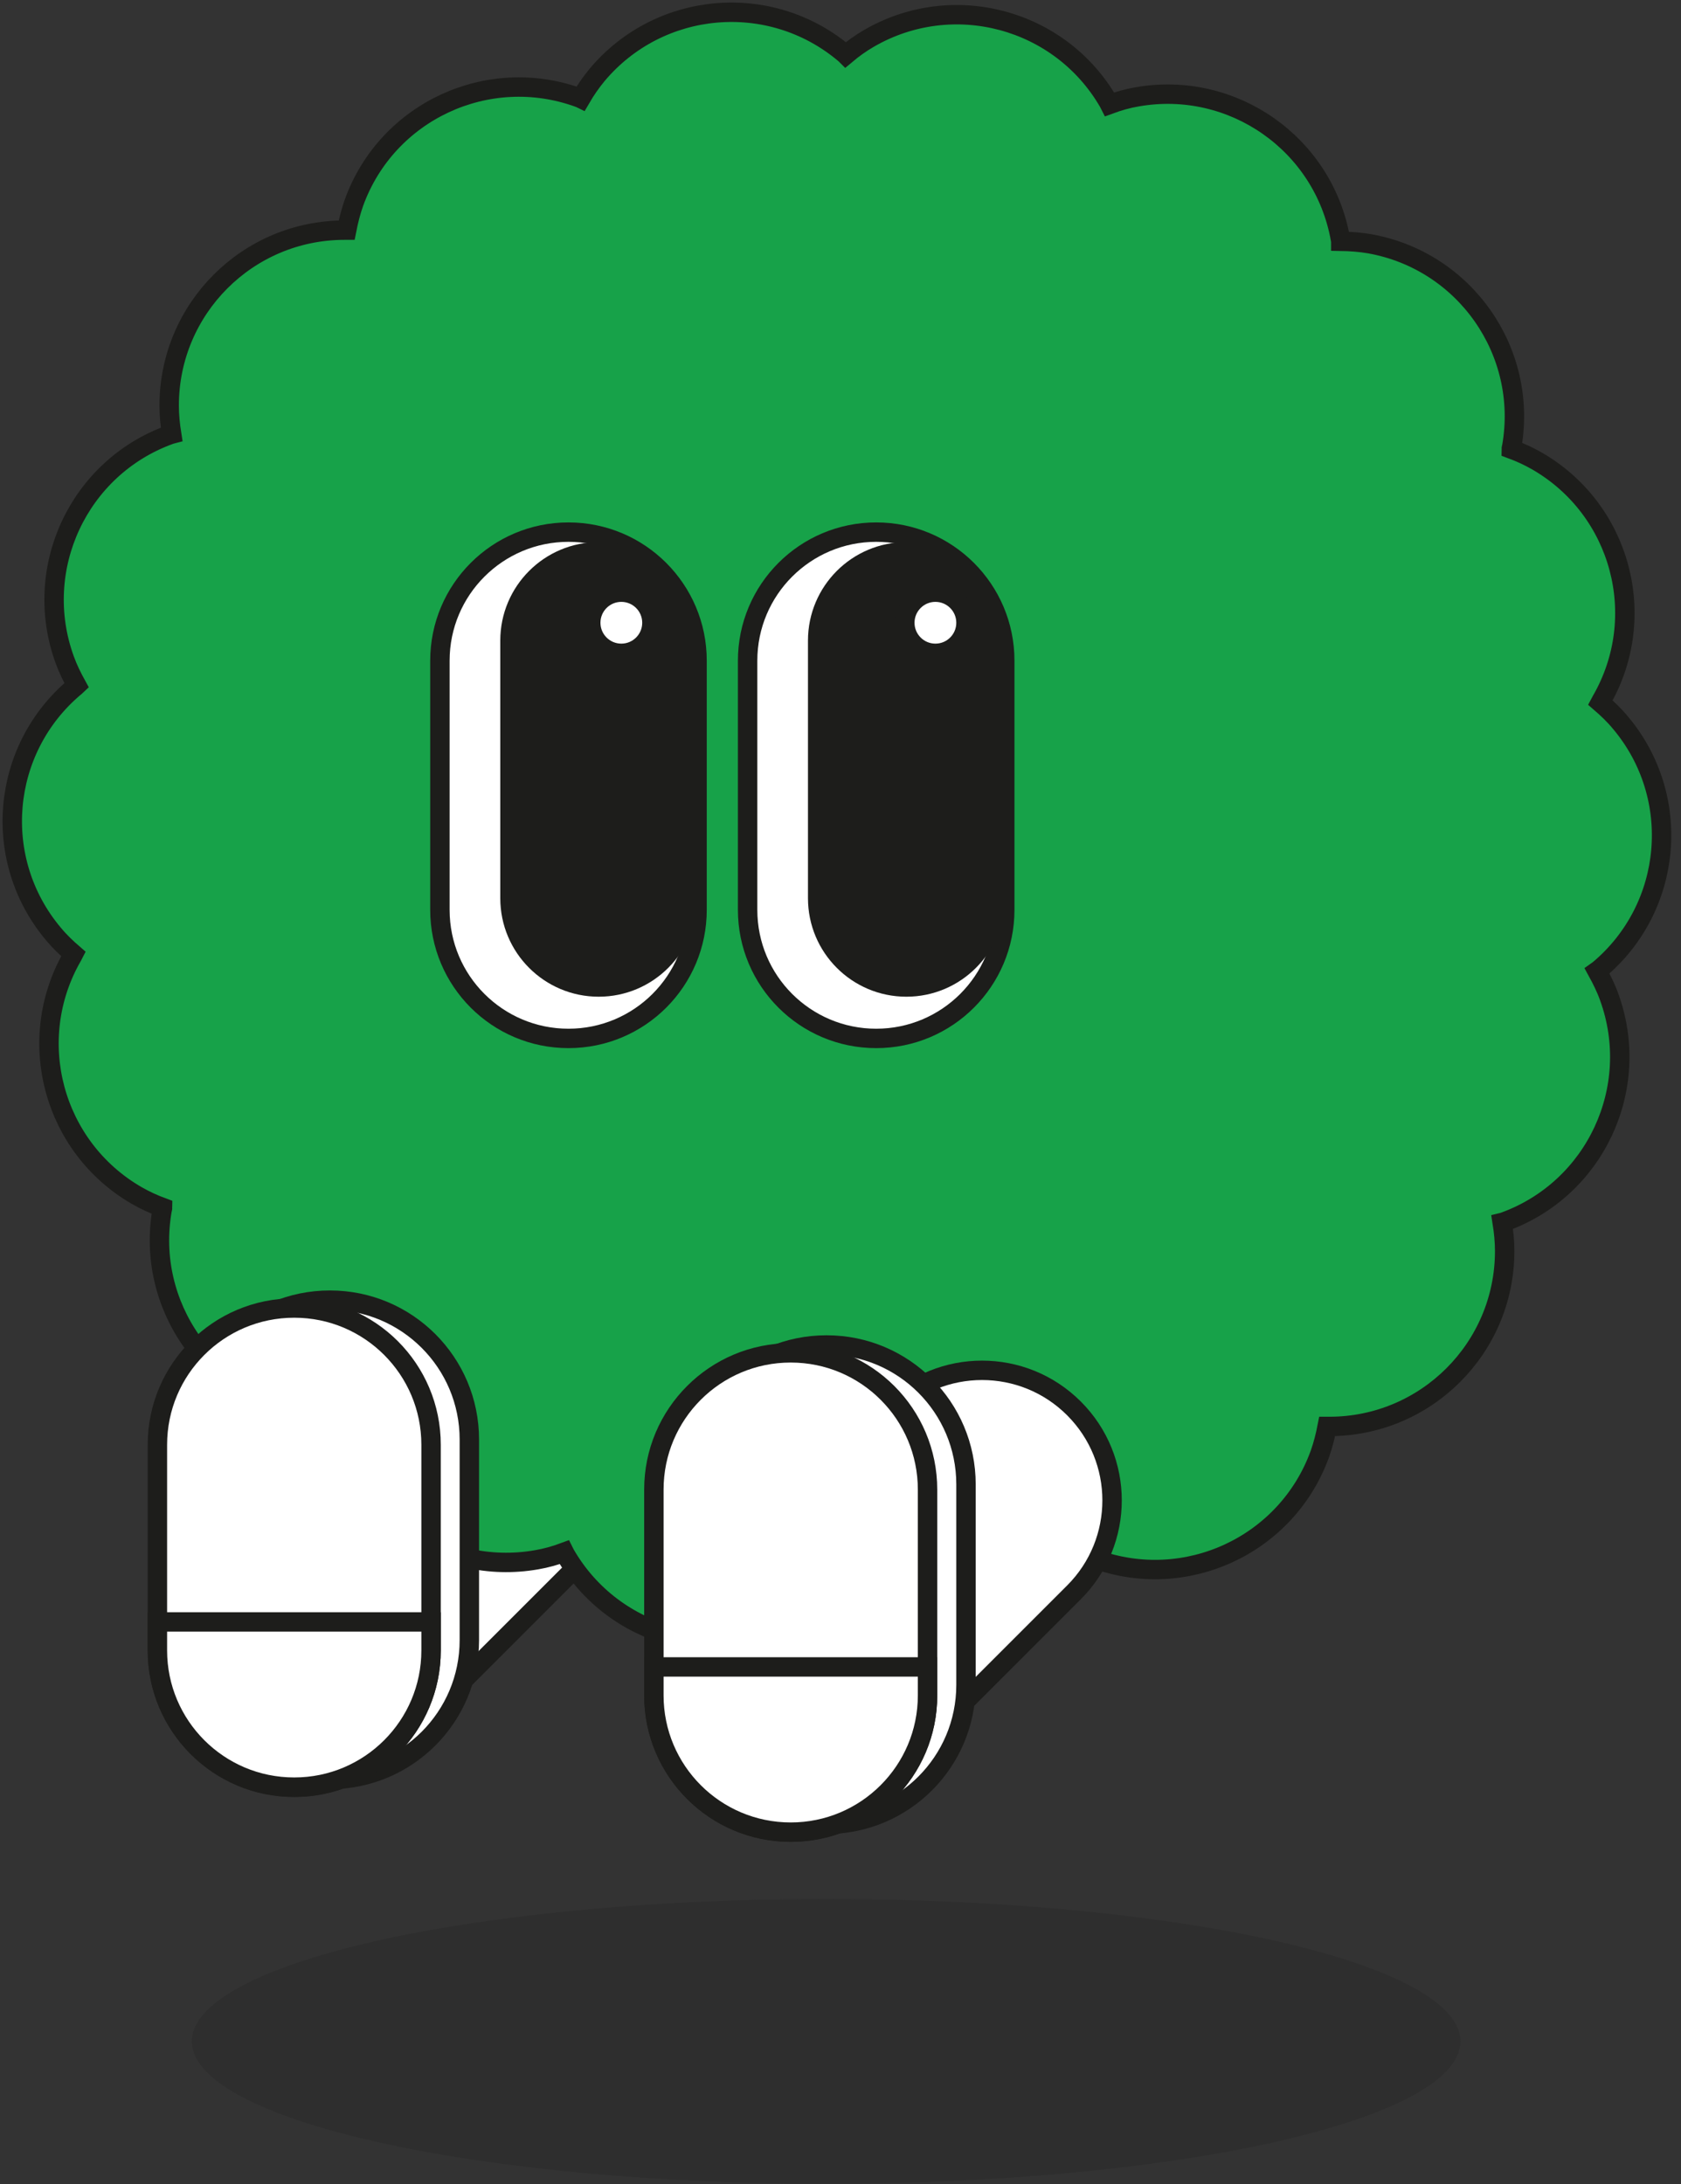 <svg width="137" height="178" viewBox="0 0 137 178" fill="none" xmlns="http://www.w3.org/2000/svg">
<rect x="0" y="0" width="137" height="178" fill="#333333" stroke="none"/>
<ellipse opacity="0.3" cx="67.327" cy="166.367" rx="51.694" ry="11.605" fill="#222222"/>
<path d="M52.048 122.634C56.187 118.495 56.187 111.784 52.048 107.645C47.909 103.506 41.198 103.506 37.059 107.645L20.807 123.897C16.668 128.036 16.668 134.747 20.807 138.886C24.946 143.025 31.657 143.025 35.796 138.886L52.048 122.634Z" fill="white" stroke="#1D1D1B" stroke-width="1.582" stroke-miterlimit="10"/>
<path d="M130.162 79.136C130.162 79.136 130.255 79.07 130.308 79.03C136.361 73.95 137.148 64.938 132.068 58.899C131.562 58.285 131.002 57.752 130.415 57.245C130.442 57.192 130.482 57.152 130.508 57.099C134.455 50.26 132.108 41.527 125.282 37.581C124.589 37.181 123.882 36.861 123.163 36.594C123.163 36.541 123.189 36.474 123.203 36.421C124.576 28.649 119.376 21.236 111.604 19.863C110.817 19.73 110.044 19.676 109.271 19.663C109.271 19.61 109.271 19.543 109.244 19.49C107.871 11.717 100.458 6.531 92.686 7.891C91.899 8.024 91.153 8.238 90.433 8.504C90.406 8.451 90.379 8.398 90.353 8.344C86.407 1.505 77.661 -0.828 70.835 3.118C70.142 3.518 69.515 3.971 68.929 4.465C68.889 4.425 68.849 4.385 68.795 4.345C62.743 -0.735 53.73 0.065 48.664 6.105C48.158 6.718 47.718 7.358 47.331 8.024C47.278 7.998 47.224 7.971 47.171 7.958C39.758 5.265 31.546 9.078 28.853 16.503C28.586 17.25 28.4 18.01 28.253 18.756C28.2 18.756 28.133 18.756 28.08 18.756C20.187 18.756 13.788 25.156 13.788 33.048C13.788 33.848 13.868 34.621 13.988 35.381C13.935 35.395 13.881 35.408 13.815 35.435C6.402 38.128 2.576 46.34 5.269 53.753C5.536 54.499 5.882 55.192 6.256 55.872C6.216 55.912 6.162 55.939 6.109 55.979C0.056 61.058 -0.73 70.071 4.349 76.11C4.856 76.723 5.416 77.257 6.002 77.763C5.976 77.817 5.936 77.856 5.909 77.91C1.963 84.749 4.309 93.481 11.135 97.428C11.828 97.828 12.535 98.148 13.255 98.414C13.255 98.468 13.228 98.534 13.215 98.588C11.842 106.36 17.041 113.773 24.814 115.146C25.6 115.279 26.373 115.332 27.147 115.346C27.147 115.399 27.147 115.466 27.173 115.519C28.546 123.291 35.959 128.478 43.731 127.118C44.518 126.984 45.265 126.771 45.984 126.504C46.011 126.558 46.038 126.611 46.065 126.664C50.011 133.504 58.756 135.837 65.582 131.89C66.275 131.491 66.902 131.037 67.489 130.544C67.529 130.584 67.569 130.624 67.622 130.664C73.675 135.743 82.687 134.943 87.753 128.904C88.26 128.291 88.7 127.651 89.086 126.984C89.14 127.011 89.193 127.038 89.246 127.051C96.659 129.744 104.871 125.931 107.564 118.505C107.831 117.759 108.018 116.999 108.164 116.252C108.218 116.252 108.284 116.252 108.338 116.252C116.23 116.252 122.629 109.853 122.629 101.961C122.629 101.161 122.549 100.387 122.429 99.627C122.483 99.614 122.536 99.601 122.603 99.574C130.015 96.881 133.841 88.669 131.148 81.256C130.882 80.51 130.535 79.816 130.162 79.136V79.136Z" fill="#17A249" stroke="#1D1D1B" stroke-width="1.582" stroke-miterlimit="10"/>
<path d="M56.809 53.846C56.809 48.059 52.118 43.367 46.33 43.367C40.543 43.367 35.852 48.059 35.852 53.846V74.15C35.852 79.938 40.543 84.629 46.33 84.629C52.118 84.629 56.809 79.938 56.809 74.15V53.846Z" fill="white" stroke="#1D1D1B" stroke-width="1.582" stroke-miterlimit="10"/>
<path d="M81.887 53.846C81.887 48.059 77.196 43.367 71.409 43.367C65.621 43.367 60.93 48.059 60.93 53.846V74.15C60.93 79.938 65.621 84.629 71.409 84.629C77.196 84.629 81.887 79.938 81.887 74.15V53.846Z" fill="white" stroke="#1D1D1B" stroke-width="1.582" stroke-miterlimit="10"/>
<path d="M56.811 52.206C56.811 47.773 53.22 44.18 48.792 44.18C44.363 44.18 40.773 47.773 40.773 52.206V73.204C40.773 77.636 44.363 81.229 48.792 81.229C53.22 81.229 56.811 77.636 56.811 73.204V52.206Z" fill="#1D1D1B"/>
<path d="M81.887 52.206C81.887 47.773 78.297 44.18 73.868 44.18C69.439 44.18 65.849 47.773 65.849 52.206V73.204C65.849 77.636 69.439 81.229 73.868 81.229C78.297 81.229 81.887 77.636 81.887 73.204V52.206Z" fill="#1D1D1B"/>
<path d="M87.529 129.772C91.668 125.632 91.668 118.922 87.529 114.783C83.39 110.643 76.679 110.643 72.54 114.783L58.503 128.819C54.364 132.959 54.364 139.669 58.503 143.808C62.642 147.948 69.353 147.948 73.492 143.808L87.529 129.772Z" fill="white" stroke="#1D1D1B" stroke-width="1.582" stroke-miterlimit="10"/>
<path d="M67.356 148.675H67.369C73.642 148.675 78.728 143.59 78.728 137.317V120.972C78.728 114.698 73.642 109.613 67.369 109.613H67.356C61.082 109.613 55.997 114.698 55.997 120.972V137.317C55.997 143.59 61.082 148.675 67.356 148.675Z" fill="white" stroke="#1D1D1B" stroke-width="1.582" stroke-miterlimit="10"/>
<path d="M64.436 149.315H64.449C70.604 149.315 75.594 144.325 75.594 138.17V121.399C75.594 115.243 70.604 110.253 64.449 110.253H64.436C58.28 110.253 53.29 115.243 53.29 121.399V138.17C53.29 144.325 58.28 149.315 64.436 149.315Z" fill="white" stroke="#1D1D1B" stroke-width="1.582" stroke-miterlimit="10"/>
<path d="M26.879 145.022H26.892C33.166 145.022 38.251 139.937 38.251 133.664V117.319C38.251 111.046 33.166 105.96 26.892 105.96H26.879C20.606 105.96 15.52 111.046 15.52 117.319L15.52 133.664C15.52 139.937 20.606 145.022 26.879 145.022Z" fill="white" stroke="#1D1D1B" stroke-width="1.582" stroke-miterlimit="10"/>
<path d="M23.973 145.662H23.986C30.142 145.662 35.132 140.672 35.132 134.517V117.745C35.132 111.59 30.142 106.6 23.986 106.6H23.973C17.818 106.6 12.828 111.59 12.828 117.745L12.828 134.517C12.828 140.672 17.818 145.662 23.973 145.662Z" fill="white" stroke="#1D1D1B" stroke-width="1.582" stroke-miterlimit="10"/>
<path d="M23.973 145.649C17.814 145.649 12.828 140.649 12.828 134.504V132.184H35.132V134.504C35.132 140.663 30.132 145.649 23.986 145.649H23.973Z" fill="white" stroke="#1D1D1B" stroke-width="1.582" stroke-miterlimit="10"/>
<path d="M64.436 149.315C58.276 149.315 53.29 144.316 53.29 138.17V135.85H75.594V138.17C75.594 144.329 70.595 149.315 64.449 149.315H64.436Z" fill="white" stroke="#1D1D1B" stroke-width="1.582" stroke-miterlimit="10"/>
<path d="M76.235 53.246C77.612 53.246 78.728 52.13 78.728 50.753C78.728 49.376 77.612 48.26 76.235 48.26C74.858 48.26 73.742 49.376 73.742 50.753C73.742 52.13 74.858 53.246 76.235 53.246Z" fill="white" stroke="#1D1D1B" stroke-width="1.582" stroke-miterlimit="10"/>
<path d="M50.638 53.246C52.015 53.246 53.131 52.13 53.131 50.753C53.131 49.376 52.015 48.26 50.638 48.26C49.261 48.26 48.145 49.376 48.145 50.753C48.145 52.13 49.261 53.246 50.638 53.246Z" fill="white" stroke="#1D1D1B" stroke-width="1.582" stroke-miterlimit="10"/>
</svg>
